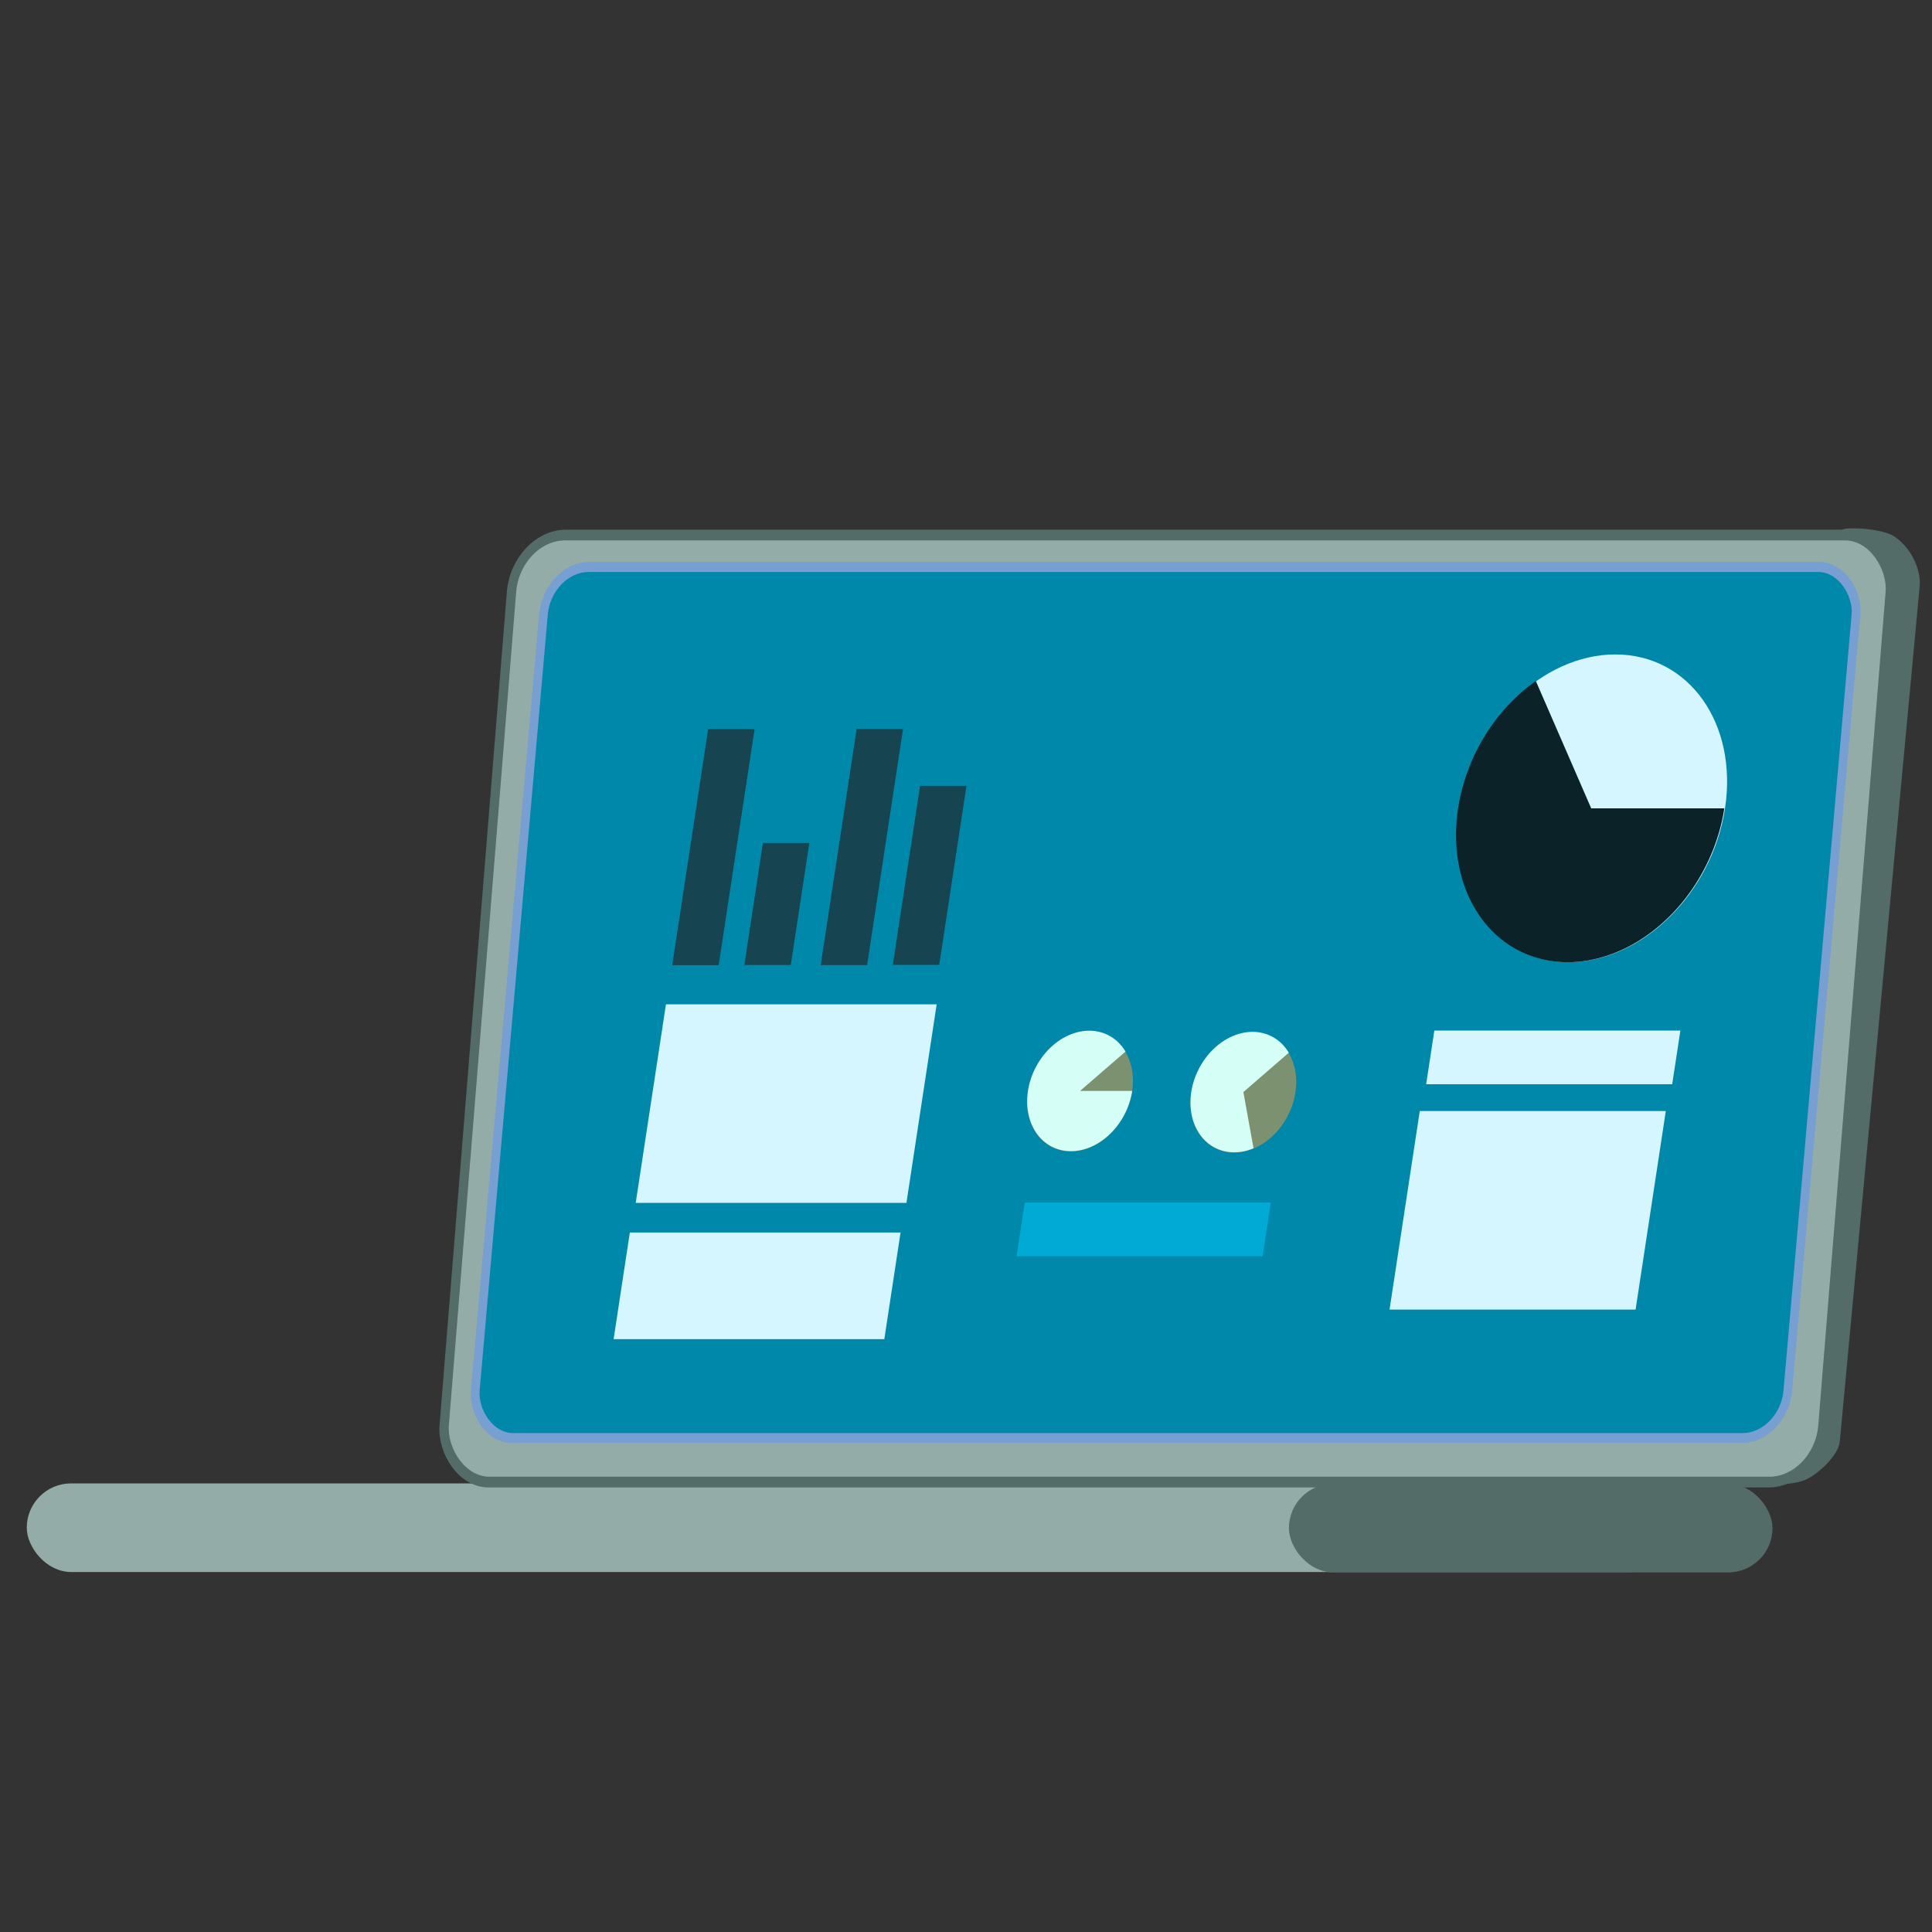 <?xml version="1.0" encoding="UTF-8" standalone="no"?>
<!-- Created with Inkscape (http://www.inkscape.org/) -->

<svg
   xmlns:dc="http://purl.org/dc/elements/1.1/"
   xmlns:cc="http://creativecommons.org/ns#"
   xmlns:rdf="http://www.w3.org/1999/02/22-rdf-syntax-ns#"
   xmlns:svg="http://www.w3.org/2000/svg"
   xmlns="http://www.w3.org/2000/svg"
   xmlns:sodipodi="http://sodipodi.sourceforge.net/DTD/sodipodi-0.dtd"
   xmlns:inkscape="http://www.inkscape.org/namespaces/inkscape"
   width="500"
   height="500"
   viewBox="0 0 132.292 132.292"
   version="1.1"
   id="svg8"
   inkscape:version="0.92.1 r15371"
   sodipodi:docname="net.svg">
  <rect x="0" y="0" width="132.292" height="132.292" fill="#333333" stroke="none"/>
  <defs
     id="defs2">
    <marker
       inkscape:isstock="true"
       style="overflow:visible;"
       id="Arrow1Mend"
       refX="0.0"
       refY="0.0"
       orient="auto"
       inkscape:stockid="Arrow1Mend">
      <path
         transform="scale(0.4) rotate(180) translate(10,0)"
         style="fill-rule:evenodd;stroke:#000000;stroke-width:1.0pt;"
         d="M 0.0,0.0 L 5.0,-5.0 L -12.5,0.0 L 5.0,5.0 L 0.0,0.0 z "
         id="path5629" />
    </marker>
    <marker
       inkscape:isstock="true"
       style="overflow:visible"
       id="Arrow1Mstart"
       refX="0.0"
       refY="0.0"
       orient="auto"
       inkscape:stockid="Arrow1Mstart">
      <path
         transform="scale(0.4) translate(10,0)"
         style="fill-rule:evenodd;stroke:#000000;stroke-width:1.0pt"
         d="M 0.0,0.0 L 5.0,-5.0 L -12.5,0.0 L 5.0,5.0 L 0.0,0.0 z "
         id="path5886" />
    </marker>
    <marker
       inkscape:isstock="true"
       style="overflow:visible;"
       id="Arrow1Lend"
       refX="0.0"
       refY="0.0"
       orient="auto"
       inkscape:stockid="Arrow1Lend">
      <path
         transform="scale(0.8) rotate(180) translate(12.5,0)"
         style="fill-rule:evenodd;stroke:#000000;stroke-width:1.0pt;"
         d="M 0.0,0.0 L 5.0,-5.0 L -12.5,0.0 L 5.0,5.0 L 0.0,0.0 z "
         id="path5623" />
    </marker>
    <marker
       inkscape:isstock="true"
       style="overflow:visible"
       id="Arrow1Lstart"
       refX="0.0"
       refY="0.0"
       orient="auto"
       inkscape:stockid="Arrow1Lstart">
      <path
         transform="scale(0.8) translate(12.5,0)"
         style="fill-rule:evenodd;stroke:#000000;stroke-width:1.0pt"
         d="M 0.0,0.0 L 5.0,-5.0 L -12.5,0.0 L 5.0,5.0 L 0.0,0.0 z "
         id="path5620" />
    </marker>
  </defs>
  <sodipodi:namedview
     id="base"
     pagecolor="#ffffff"
     bordercolor="#666666"
     borderopacity="1.0"
     inkscape:pageopacity="0.0"
     inkscape:pageshadow="2"
     inkscape:zoom="1.2245408"
     inkscape:cx="62.556854"
     inkscape:cy="99.204376"
     inkscape:document-units="mm"
     inkscape:current-layer="layer1"
     showgrid="false"
     units="px"
     inkscape:snap-global="false"
     inkscape:window-width="1920"
     inkscape:window-height="1028"
     inkscape:window-x="0"
     inkscape:window-y="24"
     inkscape:window-maximized="1"
     showguides="true"
     inkscape:guide-bbox="true" />
  <g
     inkscape:label="Capa 1"
     inkscape:groupmode="layer"
     id="layer1"
     transform="translate(0,-164.708)">
    <g
       id="g115">
      <path
         sodipodi:nodetypes="sssssss"
         inkscape:connector-curvature="0"
         id="rect70"
         d="m 149.63,203.785 c 1.341,0.902 1.978,2.404 1.982,3.305 l 0.298,58.872 c 0.005,0.902 -1.274,2.187 -2.073,2.519 -0.914,0.38 -3.908,0.477 -3.906,-0.424 l 0.149,-64.737 c 5.4e-4,-0.236 2.688,-0.115 3.549,0.464 z"
         style="fill:#536c67;fill-opacity:1;stroke:#536c67;stroke-width:0.265;stroke-opacity:1"
         transform="matrix(1,-0.008,-0.098,0.995,0,0)" />
      <rect
         ry="3.033"
         style="fill:#93aca7;stroke-width:0.25"
         y="266.283"
         x="1.833"
         height="6.067"
         width="112.906"
         id="rect34" />
      <g
         transform="matrix(0.866,0,0,1.001,17.336,-0.183)"
         id="g91">
        <rect
           style="opacity:1;fill:#93aca7;fill-opacity:1;stroke:#536c67;stroke-width:0.737;stroke-linecap:round;stroke-miterlimit:4;stroke-dasharray:none;stroke-opacity:1"
           id="rect4948-6"
           width="109.017"
           height="65.043"
           x="39.589"
           y="202.135"
           ry="3.906"
           transform="matrix(1,0,-0.093,0.996,0,0)" />
        <rect
           style="opacity:1;fill:#0088aa;fill-opacity:1;stroke:#789fd1;stroke-width:0.69;stroke-linecap:round;stroke-linejoin:round;stroke-miterlimit:4;stroke-dasharray:none;stroke-opacity:1"
           id="rect4948"
           width="103.783"
           height="59.89"
           x="43.939"
           y="204.532"
           ry="3.278"
           transform="matrix(1,0,-0.101,0.995,0,0)" />
        <g
           id="g68"
           transform="matrix(1,0,-0.176,1,43.058,-1.986)">
          <circle
             r="10.525"
             cy="222.005"
             cx="101.868"
             id="path5846-2"
             style="opacity:1;fill:#d5f6ff;fill-opacity:1;stroke:none;stroke-width:0.575;stroke-linecap:round;stroke-linejoin:round;stroke-miterlimit:4;stroke-dasharray:none;stroke-opacity:1" />
          <path
             d="m 112.337,222.008 a 10.525,10.525 0 0 1 -8.447,10.318 10.525,10.525 0 0 1 -11.782,-6.244 10.525,10.525 0 0 1 3.795,-12.783 l 5.91,8.709 z"
             sodipodi:end="4.1161898"
             sodipodi:start="0"
             sodipodi:ry="10.524678"
             sodipodi:rx="10.524678"
             sodipodi:cy="222.00839"
             sodipodi:cx="101.81206"
             sodipodi:type="arc"
             id="path5846"
             style="opacity:1;fill:#0b2228;fill-opacity:1;stroke:none;stroke-width:0.575;stroke-linecap:round;stroke-linejoin:round;stroke-miterlimit:4;stroke-dasharray:none;stroke-opacity:1" />
          <rect
             y="237.208"
             x="92.085"
             height="3.671"
             width="19.454"
             id="rect5848"
             style="opacity:1;fill:#d5f6ff;fill-opacity:1;stroke:none;stroke-width:0.297;stroke-linecap:round;stroke-linejoin:round;stroke-miterlimit:4;stroke-dasharray:none;stroke-opacity:1" />
          <rect
             y="242.713"
             x="91.902"
             height="13.581"
             width="19.454"
             id="rect5848-9"
             style="opacity:1;fill:#d5f6ff;fill-opacity:1;stroke:none;stroke-width:0.571;stroke-linecap:round;stroke-linejoin:round;stroke-miterlimit:4;stroke-dasharray:none;stroke-opacity:1" />
          <rect
             y="216.586"
             x="31.038"
             height="16.151"
             width="3.671"
             id="rect5865"
             style="opacity:1;fill:#164450;fill-opacity:1;stroke:none;stroke-width:0.702;stroke-linecap:round;stroke-linejoin:round;stroke-miterlimit:4;stroke-dasharray:none;stroke-opacity:1" />
          <rect
             y="224.375"
             x="36.737"
             height="8.347"
             width="3.671"
             id="rect5865-1"
             style="opacity:1;fill:#164450;fill-opacity:1;stroke:none;stroke-width:0.505;stroke-linecap:round;stroke-linejoin:round;stroke-miterlimit:4;stroke-dasharray:none;stroke-opacity:1" />
          <rect
             y="216.579"
             x="42.775"
             height="16.151"
             width="3.671"
             id="rect5865-2"
             style="opacity:1;fill:#164450;fill-opacity:1;stroke:none;stroke-width:0.702;stroke-linecap:round;stroke-linejoin:round;stroke-miterlimit:4;stroke-dasharray:none;stroke-opacity:1" />
          <rect
             y="220.467"
             x="48.474"
             height="12.249"
             width="3.671"
             id="rect5865-1-7"
             style="opacity:1;fill:#164450;fill-opacity:1;stroke:none;stroke-width:0.612;stroke-linecap:round;stroke-linejoin:round;stroke-miterlimit:4;stroke-dasharray:none;stroke-opacity:1" />
          <rect
             y="235.415"
             x="31.013"
             height="13.581"
             width="21.405"
             id="rect5848-9-0"
             style="opacity:1;fill:#d5f6ff;fill-opacity:1;stroke:none;stroke-width:0.599;stroke-linecap:round;stroke-linejoin:round;stroke-miterlimit:4;stroke-dasharray:none;stroke-opacity:1" />
          <rect
             y="251.022"
             x="30.905"
             height="7.295"
             width="21.405"
             id="rect5848-9-0-6"
             style="opacity:1;fill:#d5f6ff;fill-opacity:1;stroke:none;stroke-width:0.439;stroke-linecap:round;stroke-linejoin:round;stroke-miterlimit:4;stroke-dasharray:none;stroke-opacity:1" />
          <circle
             r="4.119"
             cy="241.36"
             cx="64.801"
             id="path5968-61"
             style="opacity:1;fill:#7c916f;fill-opacity:1;stroke:none;stroke-width:0.513;stroke-linecap:round;stroke-linejoin:round;stroke-miterlimit:4;stroke-dasharray:none;stroke-opacity:1" />
          <path
             d="m 68.92,241.338 a 4.119,4.119 0 0 1 -3.389,4.053 4.119,4.119 0 0 1 -4.59,-2.617 4.119,4.119 0 0 1 1.763,-4.981 4.119,4.119 0 0 1 5.214,0.853 l -3.117,2.692 z"
             sodipodi:end="5.5708277"
             sodipodi:start="0"
             sodipodi:ry="4.1185327"
             sodipodi:rx="4.1185327"
             sodipodi:cy="241.3381"
             sodipodi:cx="64.801147"
             sodipodi:type="arc"
             id="path5968"
             style="opacity:1;fill:#d5fff6;fill-opacity:1;stroke:none;stroke-width:0.513;stroke-linecap:round;stroke-linejoin:round;stroke-miterlimit:4;stroke-dasharray:none;stroke-opacity:1" />
          <circle
             r="4.119"
             cy="241.438"
             cx="77.726"
             id="path5968-61-8"
             style="opacity:1;fill:#7c916f;fill-opacity:1;stroke:none;stroke-width:0.513;stroke-linecap:round;stroke-linejoin:round;stroke-miterlimit:4;stroke-dasharray:none;stroke-opacity:1" />
          <path
             d="m 79.205,245.26 a 4.119,4.119 0 0 1 -5.127,-1.934 4.119,4.119 0 0 1 1.333,-5.315 4.119,4.119 0 0 1 5.433,0.714 l -3.117,2.692 z"
             sodipodi:end="5.5708277"
             sodipodi:start="1.2037184"
             sodipodi:ry="4.1185327"
             sodipodi:rx="4.1185327"
             sodipodi:cy="241.4158"
             sodipodi:cx="77.726494"
             sodipodi:type="arc"
             id="path5968-7"
             style="opacity:1;fill:#d5fff6;fill-opacity:1;stroke:none;stroke-width:0.513;stroke-linecap:round;stroke-linejoin:round;stroke-miterlimit:4;stroke-dasharray:none;stroke-opacity:1" />
          <rect
             y="248.974"
             x="61.769"
             height="3.671"
             width="19.454"
             id="rect5848-92"
             style="opacity:1;fill:#00aad4;fill-opacity:1;stroke:none;stroke-width:0.297;stroke-linecap:round;stroke-linejoin:round;stroke-miterlimit:4;stroke-dasharray:none;stroke-opacity:1" />
        </g>
      </g>
      <rect
         ry="3.033"
         style="fill:#536c67;stroke-width:0.135"
         y="266.31"
         x="88.258"
         height="6.067"
         width="33.111"
         id="rect34-3" />
    </g>
  </g>
</svg>
